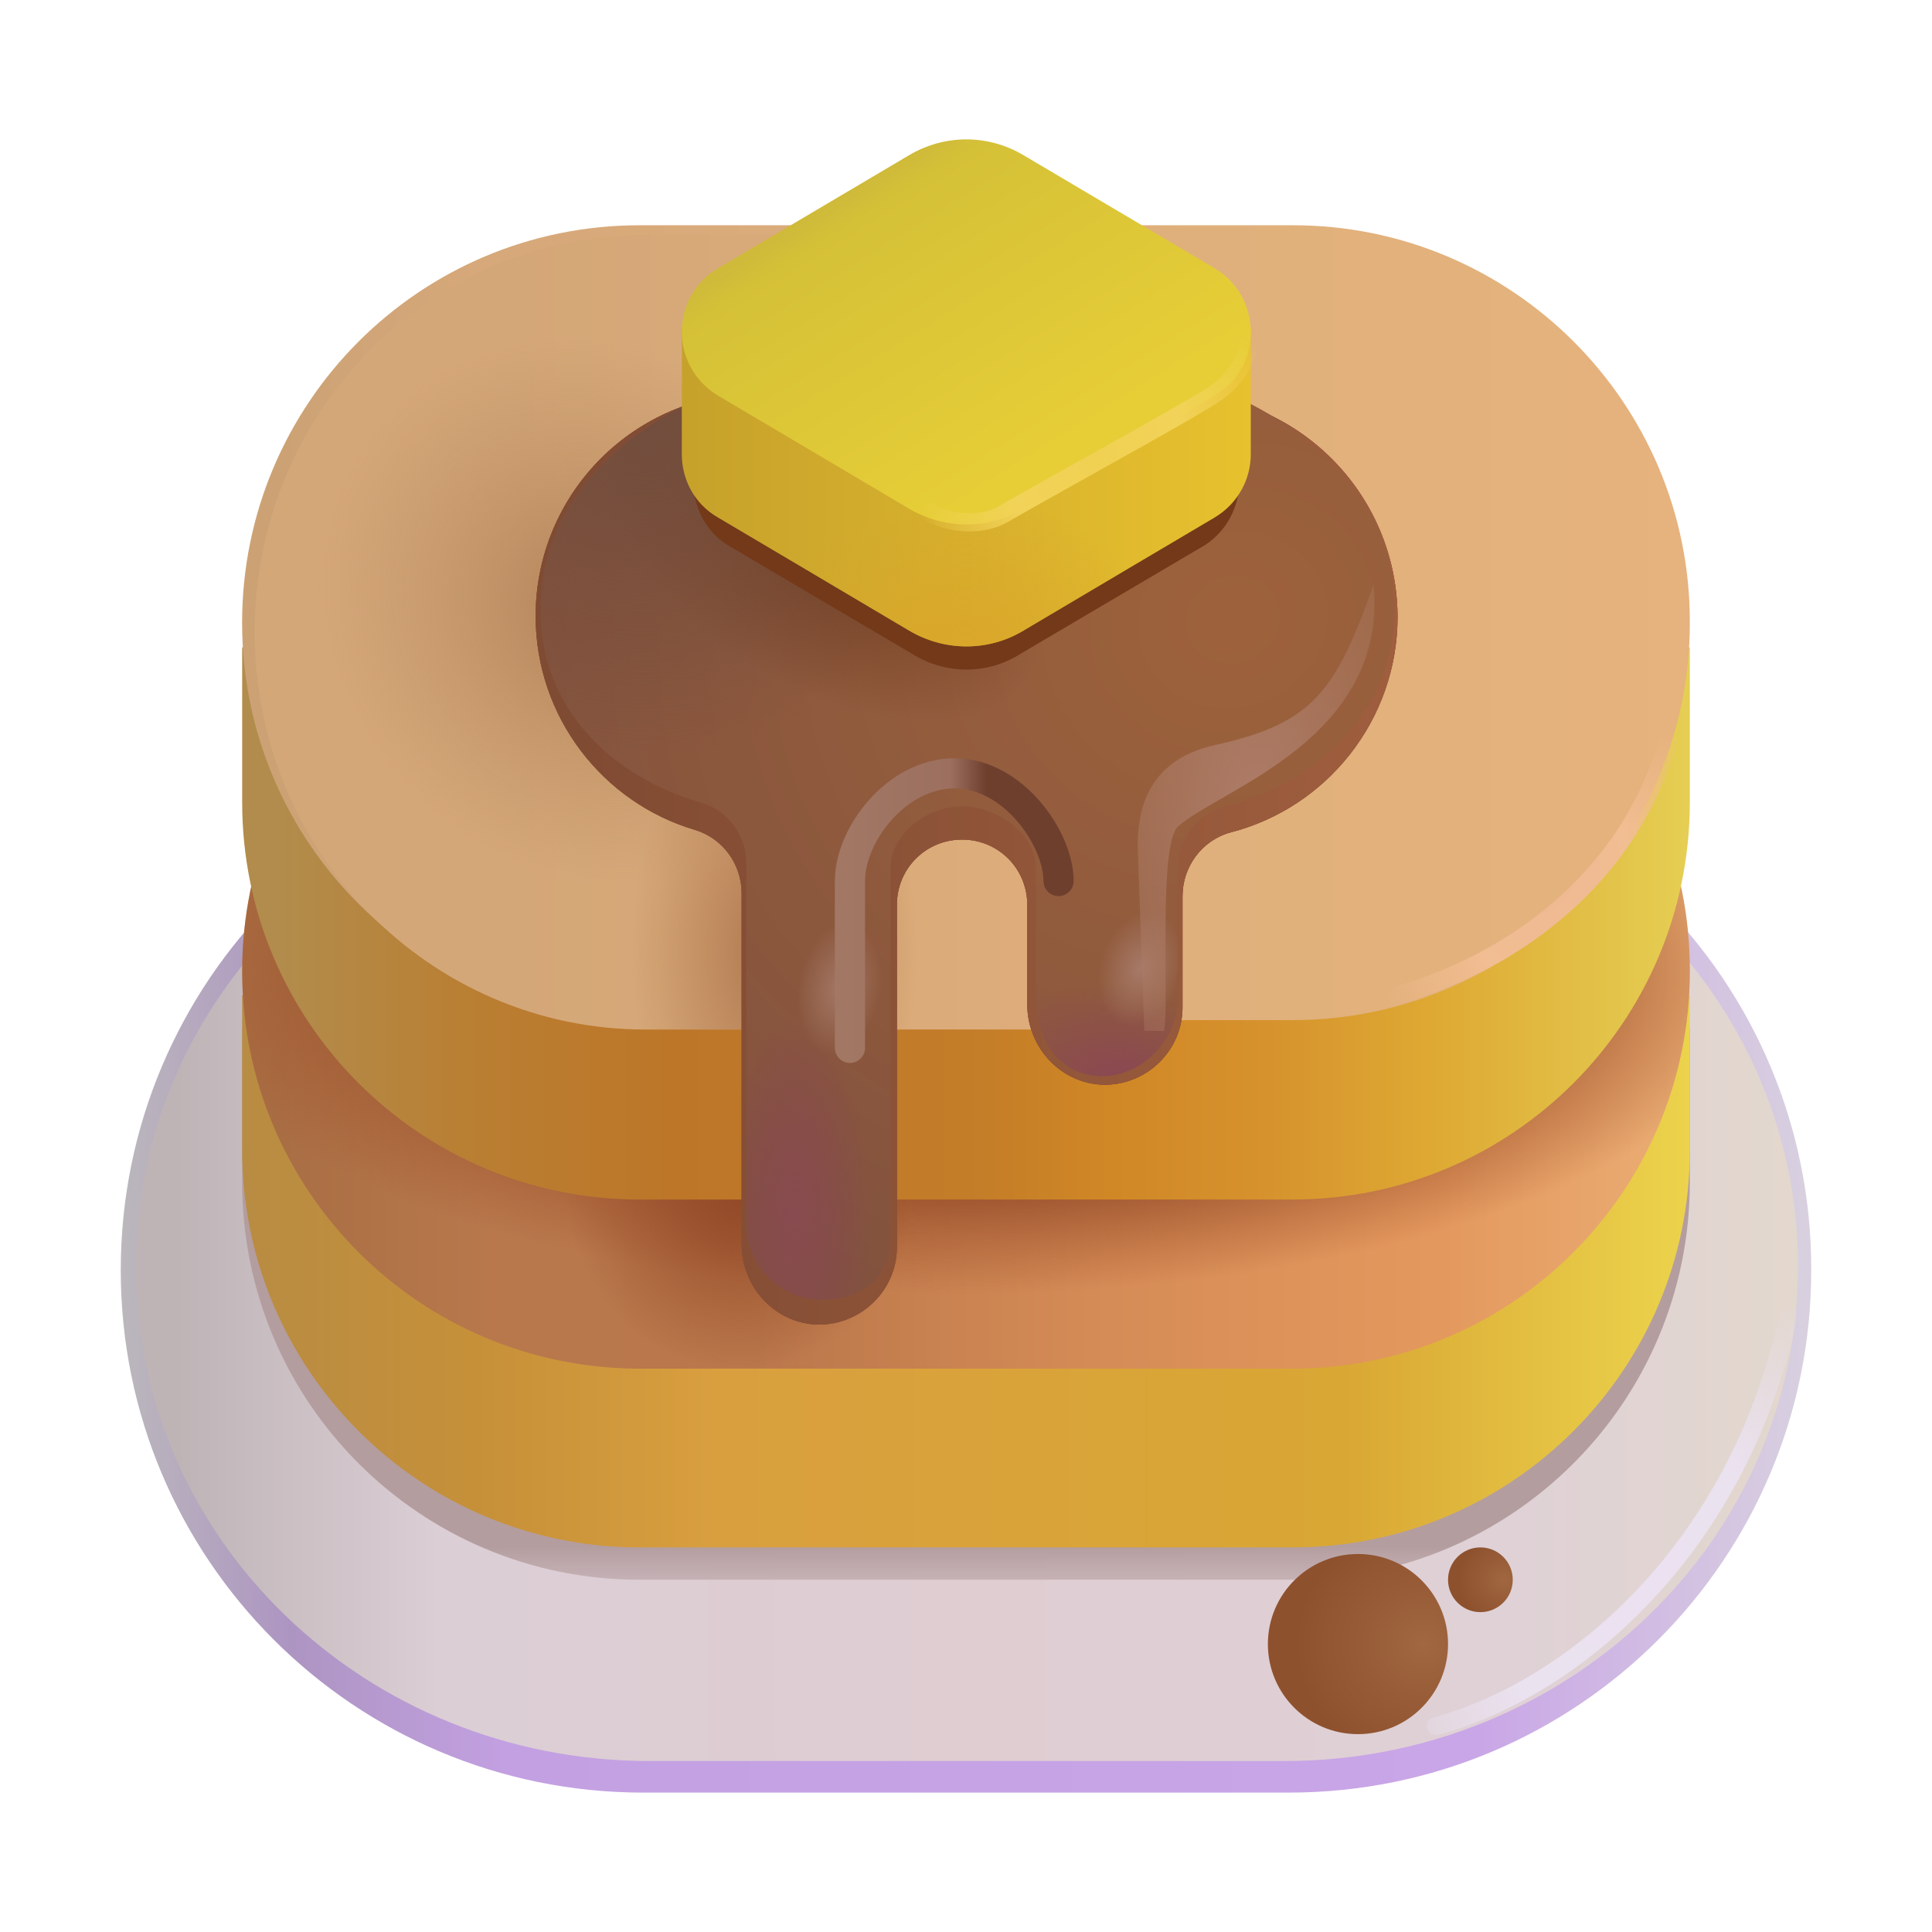<?xml version="1.0" encoding="UTF-8" standalone="no"?>
<!DOCTYPE svg PUBLIC "-//W3C//DTD SVG 1.1//EN" "http://www.w3.org/Graphics/SVG/1.1/DTD/svg11.dtd">
<svg width="32px" height="32px" version="1.1" xmlns="http://www.w3.org/2000/svg" xmlns:xlink="http://www.w3.org/1999/xlink" xml:space="preserve" xmlns:serif="http://www.serif.com/" style="fill-rule:evenodd;clip-rule:evenodd;stroke-linecap:round;">
    <g transform="matrix(1,0,0,1,0,0.309)">
        <path d="M21.357,12.066L10.653,12.066C5.871,12.066 2,15.947 2,20.729C2,25.511 5.871,29.382 10.653,29.382L21.347,29.382C26.129,29.382 30,25.511 30,20.729C30.01,15.947 26.139,12.066 21.357,12.066Z" style="fill:url(#_Linear1);fill-rule:nonzero;"/>
        <g>
            <path d="M21.283,12.484L10.758,12.484C6.057,12.484 2.25,16.155 2.25,20.677C2.25,25.198 6.057,28.859 10.758,28.859L21.273,28.859C25.975,28.859 29.781,25.198 29.781,20.677C29.791,16.155 25.985,12.484 21.283,12.484Z" style="fill:url(#_Linear2);fill-rule:nonzero;"/>
        </g>
        <g>
            <path d="M21.417,14.823L10.593,14.823L4.011,16.714L4.011,19.275C4.011,22.916 6.962,25.857 10.593,25.857L21.407,25.857C25.048,25.857 27.989,22.906 27.989,19.275L27.989,16.714L21.417,14.823Z" style="fill:url(#_Linear3);fill-rule:nonzero;"/>
        </g>
        <path d="M21.417,14.287L10.593,14.287L4.011,16.177L4.011,18.738C4.011,22.38 6.962,25.321 10.593,25.321L21.407,25.321C25.048,25.321 27.989,22.37 27.989,18.738L27.989,16.177L21.417,14.287Z" style="fill:url(#_Linear4);fill-rule:nonzero;"/>
        <path d="M21.417,9.195L10.593,9.195C6.952,9.195 4.011,12.146 4.011,15.777C4.011,19.419 6.962,22.36 10.593,22.36L21.407,22.36C25.048,22.36 27.989,19.409 27.989,15.777C27.999,12.136 25.048,9.195 21.417,9.195Z" style="fill:url(#_Linear5);fill-rule:nonzero;"/>
        <path d="M21.417,9.195L10.593,9.195C6.952,9.195 4.011,12.146 4.011,15.777C4.011,19.419 6.962,22.36 10.593,22.36L21.407,22.36C25.048,22.36 27.989,19.409 27.989,15.777C27.999,12.136 25.048,9.195 21.417,9.195Z" style="fill:url(#_Radial6);fill-rule:nonzero;"/>
        <path d="M21.417,9.195L10.593,9.195C6.952,9.195 4.011,12.146 4.011,15.777C4.011,19.419 6.962,22.36 10.593,22.36L21.407,22.36C25.048,22.36 27.989,19.409 27.989,15.777C27.999,12.136 25.048,9.195 21.417,9.195Z" style="fill:url(#_Radial7);fill-rule:nonzero;"/>
        <path d="M21.417,8.515L10.593,8.515L4.011,10.416L4.011,12.977C4.011,16.618 6.962,19.559 10.593,19.559L21.407,19.559C25.048,19.559 27.989,16.608 27.989,12.977L27.989,10.416L21.417,8.515Z" style="fill:url(#_Linear8);fill-rule:nonzero;"/>
        <path d="M21.416,3.422L10.592,3.422C6.951,3.422 4.01,6.374 4.01,10.005C4.01,13.646 6.961,16.587 10.592,16.587L21.406,16.587C25.048,16.587 27.989,13.636 27.989,10.005C27.999,6.374 25.048,3.422 21.416,3.422Z" style="fill:url(#_Linear9);fill-rule:nonzero;"/>
        <g>
            <path d="M18.375,3.579L10.687,3.579C7.109,3.579 4.219,6.53 4.219,10.161C4.219,13.802 7.119,16.743 10.687,16.743L18.375,16.743L18.375,3.579Z" style="fill:url(#_Linear10);fill-rule:nonzero;"/>
            <path d="M18.375,3.579L10.687,3.579C7.109,3.579 4.219,6.53 4.219,10.161C4.219,13.802 7.119,16.743 10.687,16.743L18.375,16.743L18.375,3.579Z" style="fill:url(#_Radial11);fill-rule:nonzero;"/>
            <path d="M18.375,3.579L10.687,3.579C7.109,3.579 4.219,6.53 4.219,10.161C4.219,13.802 7.119,16.743 10.687,16.743L18.375,16.743L18.375,3.579Z" style="fill:url(#_Radial12);fill-rule:nonzero;"/>
        </g>
        <path d="M19.436,6.204L12.564,6.204C10.523,6.204 8.872,7.855 8.872,9.895C8.872,11.566 9.983,12.986 11.513,13.437C11.974,13.577 12.284,14.007 12.284,14.487L12.284,20.299C12.284,21.009 12.834,21.61 13.544,21.63C14.264,21.64 14.855,21.059 14.855,20.349L14.855,14.677C14.855,14.077 15.335,13.597 15.935,13.597C16.535,13.597 17.015,14.077 17.015,14.677L17.015,16.328C17.015,17.038 17.566,17.638 18.276,17.658C18.996,17.668 19.586,17.088 19.586,16.378L19.586,14.537C19.586,14.047 19.906,13.607 20.387,13.477C21.977,13.066 23.148,11.616 23.148,9.905C23.138,7.855 21.477,6.204 19.436,6.204Z" style="fill:url(#_Radial13);fill-rule:nonzero;"/>
        <path d="M19.436,6.204L12.564,6.204C10.523,6.204 8.872,7.855 8.872,9.895C8.872,11.566 9.983,12.986 11.513,13.437C11.974,13.577 12.284,14.007 12.284,14.487L12.284,20.299C12.284,21.009 12.834,21.61 13.544,21.63C14.264,21.64 14.855,21.059 14.855,20.349L14.855,14.677C14.855,14.077 15.335,13.597 15.935,13.597C16.535,13.597 17.015,14.077 17.015,14.677L17.015,16.328C17.015,17.038 17.566,17.638 18.276,17.658C18.996,17.668 19.586,17.088 19.586,16.378L19.586,14.537C19.586,14.047 19.906,13.607 20.387,13.477C21.977,13.066 23.148,11.616 23.148,9.905C23.138,7.855 21.477,6.204 19.436,6.204Z" style="fill:rgb(136,71,52);fill-rule:nonzero;"/>
        <path d="M19.436,6.204L12.564,6.204C10.523,6.204 8.872,7.855 8.872,9.895C8.872,11.566 9.983,12.986 11.513,13.437C11.974,13.577 12.284,14.007 12.284,14.487L12.284,20.299C12.284,21.009 12.834,21.61 13.544,21.63C14.264,21.64 14.855,21.059 14.855,20.349L14.855,14.677C14.855,14.077 15.335,13.597 15.935,13.597C16.535,13.597 17.015,14.077 17.015,14.677L17.015,16.328C17.015,17.038 17.566,17.638 18.276,17.658C18.996,17.668 19.586,17.088 19.586,16.378L19.586,14.537C19.586,14.047 19.906,13.607 20.387,13.477C21.977,13.066 23.148,11.616 23.148,9.905C23.138,7.855 21.477,6.204 19.436,6.204Z" style="fill:url(#_Linear14);fill-rule:nonzero;"/>
        <g>
            <path d="M8.953,9.805C8.953,11.4 10.107,12.552 11.606,12.982C12.057,13.115 12.361,13.526 12.361,13.985L12.361,19.964C12.361,20.642 12.9,21.2 13.595,21.219C14.3,21.228 14.75,20.85 14.75,20.172L14.75,14.079C14.75,13.505 15.349,13.047 15.937,13.047C16.524,13.047 17.156,13.505 17.156,14.079L17.156,16.219C17.156,16.897 17.533,17.497 18.229,17.516C18.934,17.525 19.512,16.897 19.512,16.219L19.512,14.059C19.512,13.591 19.826,13.171 20.296,13.047C21.854,12.655 23.094,11.439 23.094,9.805C23.094,3.859 8.953,3.947 8.953,9.805Z" style="fill:url(#_Radial15);fill-rule:nonzero;"/>
            <path d="M8.953,9.805C8.953,11.4 10.107,12.552 11.606,12.982C12.057,13.115 12.361,13.526 12.361,13.985L12.361,19.964C12.361,20.642 12.9,21.2 13.595,21.219C14.3,21.228 14.75,20.85 14.75,20.172L14.75,14.079C14.75,13.505 15.349,13.047 15.937,13.047C16.524,13.047 17.156,13.505 17.156,14.079L17.156,16.219C17.156,16.897 17.533,17.497 18.229,17.516C18.934,17.525 19.512,16.897 19.512,16.219L19.512,14.059C19.512,13.591 19.826,13.171 20.296,13.047C21.854,12.655 23.094,11.439 23.094,9.805C23.094,3.859 8.953,3.947 8.953,9.805Z" style="fill:url(#_Radial16);fill-rule:nonzero;"/>
            <path d="M8.953,9.805C8.953,11.4 10.107,12.552 11.606,12.982C12.057,13.115 12.361,13.526 12.361,13.985L12.361,19.964C12.361,20.642 12.9,21.2 13.595,21.219C14.3,21.228 14.75,20.85 14.75,20.172L14.75,14.079C14.75,13.505 15.349,13.047 15.937,13.047C16.524,13.047 17.156,13.505 17.156,14.079L17.156,16.219C17.156,16.897 17.533,17.497 18.229,17.516C18.934,17.525 19.512,16.897 19.512,16.219L19.512,14.059C19.512,13.591 19.826,13.171 20.296,13.047C21.854,12.655 23.094,11.439 23.094,9.805C23.094,3.859 8.953,3.947 8.953,9.805Z" style="fill:url(#_Radial17);fill-rule:nonzero;"/>
            <path d="M8.953,9.805C8.953,11.4 10.107,12.552 11.606,12.982C12.057,13.115 12.361,13.526 12.361,13.985L12.361,19.964C12.361,20.642 12.9,21.2 13.595,21.219C14.3,21.228 14.75,20.85 14.75,20.172L14.75,14.079C14.75,13.505 15.349,13.047 15.937,13.047C16.524,13.047 17.156,13.505 17.156,14.079L17.156,16.219C17.156,16.897 17.533,17.497 18.229,17.516C18.934,17.525 19.512,16.897 19.512,16.219L19.512,14.059C19.512,13.591 19.826,13.171 20.296,13.047C21.854,12.655 23.094,11.439 23.094,9.805C23.094,3.859 8.953,3.947 8.953,9.805Z" style="fill:url(#_Radial18);fill-rule:nonzero;"/>
            <path d="M8.953,9.805C8.953,11.4 10.107,12.552 11.606,12.982C12.057,13.115 12.361,13.526 12.361,13.985L12.361,19.964C12.361,20.642 12.9,21.2 13.595,21.219C14.3,21.228 14.75,20.85 14.75,20.172L14.75,14.079C14.75,13.505 15.349,13.047 15.937,13.047C16.524,13.047 17.156,13.505 17.156,14.079L17.156,16.219C17.156,16.897 17.533,17.497 18.229,17.516C18.934,17.525 19.512,16.897 19.512,16.219L19.512,14.059C19.512,13.591 19.826,13.171 20.296,13.047C21.854,12.655 23.094,11.439 23.094,9.805C23.094,3.859 8.953,3.947 8.953,9.805Z" style="fill:url(#_Radial19);fill-rule:nonzero;"/>
            <path d="M8.953,9.805C8.953,11.4 10.107,12.552 11.606,12.982C12.057,13.115 12.361,13.526 12.361,13.985L12.361,19.964C12.361,20.642 12.9,21.2 13.595,21.219C14.3,21.228 14.75,20.85 14.75,20.172L14.75,14.079C14.75,13.505 15.349,13.047 15.937,13.047C16.524,13.047 17.156,13.505 17.156,14.079L17.156,16.219C17.156,16.897 17.533,17.497 18.229,17.516C18.934,17.525 19.512,16.897 19.512,16.219L19.512,14.059C19.512,13.591 19.826,13.171 20.296,13.047C21.854,12.655 23.094,11.439 23.094,9.805C23.094,3.859 8.953,3.947 8.953,9.805Z" style="fill:url(#_Radial20);fill-rule:nonzero;"/>
            <path d="M8.953,9.805C8.953,11.4 10.107,12.552 11.606,12.982C12.057,13.115 12.361,13.526 12.361,13.985L12.361,19.964C12.361,20.642 12.9,21.2 13.595,21.219C14.3,21.228 14.75,20.85 14.75,20.172L14.75,14.079C14.75,13.505 15.349,13.047 15.937,13.047C16.524,13.047 17.156,13.505 17.156,14.079L17.156,16.219C17.156,16.897 17.533,17.497 18.229,17.516C18.934,17.525 19.512,16.897 19.512,16.219L19.512,14.059C19.512,13.591 19.826,13.171 20.296,13.047C21.854,12.655 23.094,11.439 23.094,9.805C23.094,3.859 8.953,3.947 8.953,9.805Z" style="fill:url(#_Radial21);fill-rule:nonzero;"/>
        </g>
        <g>
            <path d="M11.479,7.266L11.479,7.641C11.479,8.062 11.671,8.484 12.055,8.721L15.092,10.511C15.659,10.871 16.361,10.871 16.918,10.511L19.955,8.721C20.339,8.474 20.531,8.052 20.531,7.641L20.531,7.266L11.479,7.266Z" style="fill:rgb(115,57,25);fill-rule:nonzero;"/>
        </g>
        <path d="M17.406,5.113L16.955,4.843C16.365,4.492 15.635,4.492 15.055,4.843L14.605,5.113L11.293,5.113L11.293,7.213C11.293,7.624 11.493,8.034 11.894,8.264L15.055,10.134C15.645,10.485 16.375,10.485 16.955,10.134L20.116,8.264C20.517,8.024 20.717,7.614 20.717,7.213L20.717,5.113L17.406,5.113Z" style="fill:url(#_Linear22);fill-rule:nonzero;"/>
        <path d="M17.406,5.113L16.955,4.843C16.365,4.492 15.635,4.492 15.055,4.843L14.605,5.113L11.293,5.113L11.293,7.213C11.293,7.624 11.493,8.034 11.894,8.264L15.055,10.134C15.645,10.485 16.375,10.485 16.955,10.134L20.116,8.264C20.517,8.024 20.717,7.614 20.717,7.213L20.717,5.113L17.406,5.113Z" style="fill:url(#_Radial23);fill-rule:nonzero;"/>
        <path d="M15.055,2.263L11.894,4.133C11.093,4.603 11.093,5.764 11.894,6.244L15.055,8.115C15.645,8.465 16.375,8.465 16.955,8.115L20.116,6.244C20.917,5.774 20.917,4.613 20.116,4.133L16.955,2.263C16.365,1.912 15.645,1.912 15.055,2.263Z" style="fill:url(#_Linear24);fill-rule:nonzero;"/>
        <circle cx="22.492" cy="26.922" r="1.492" style="fill:url(#_Radial25);"/>
        <circle cx="24.52" cy="25.857" r="0.536" style="fill:url(#_Radial26);"/>
        <g>
            <path d="M19.516,13.375C20.234,12.75 22.984,11.922 22.75,9.375C22.125,11.156 21.731,11.677 20.125,12.031C18.922,12.297 18.844,13.234 18.844,13.719L18.953,16.766L19.281,16.766C19.369,16.237 19.18,13.667 19.516,13.375Z" style="fill:url(#_Radial27);fill-rule:nonzero;"/>
        </g>
        <g>
            <path d="M13.828,17.047C13.828,17.185 13.94,17.297 14.078,17.297C14.216,17.297 14.328,17.185 14.328,17.047L13.828,17.047ZM17.283,14.283C17.283,14.421 17.395,14.533 17.533,14.533C17.671,14.533 17.783,14.421 17.783,14.283L17.283,14.283ZM14.328,17.047L14.328,14.283L13.828,14.283L13.828,17.047L14.328,17.047ZM14.328,14.283C14.328,13.975 14.487,13.586 14.769,13.271C15.048,12.958 15.418,12.75 15.813,12.75L15.813,12.25C15.238,12.25 14.741,12.551 14.396,12.938C14.052,13.322 13.828,13.825 13.828,14.283L14.328,14.283ZM15.813,12.75C16.201,12.75 16.568,12.968 16.847,13.291C17.128,13.617 17.283,14.007 17.283,14.283L17.783,14.283C17.783,13.855 17.561,13.354 17.225,12.964C16.886,12.572 16.393,12.25 15.813,12.25L15.813,12.75Z" style="fill:url(#_Linear28);fill-rule:nonzero;"/>
        </g>
        <g>
            <path d="M21.359,16.438C23.75,16.438 27.094,14.859 27.75,11.453" style="fill:none;fill-rule:nonzero;stroke:url(#_Radial29);stroke-width:0.3px;"/>
        </g>
        <g>
            <path d="M23.782,28.281C26,27.688 28.781,25.406 29.625,21.469" style="fill:none;fill-rule:nonzero;stroke:url(#_Radial30);stroke-width:0.3px;"/>
        </g>
        <g>
            <path d="M20.695,5.273C20.695,5.555 20.506,5.938 20.156,6.188C19.806,6.438 17.74,7.563 16.594,8.219C16.345,8.361 15.773,8.453 15.258,8.094" style="fill:none;fill-rule:nonzero;stroke:url(#_Radial31);stroke-width:0.3px;"/>
        </g>
    </g>
    <defs>
        <linearGradient id="_Linear1" x1="0" y1="0" x2="1" y2="0" gradientUnits="userSpaceOnUse" gradientTransform="matrix(28,0,0,28,2,21.125)"><stop offset="0" style="stop-color:rgb(187,183,188);stop-opacity:1"/><stop offset="0.1" style="stop-color:rgb(173,149,194);stop-opacity:1"/><stop offset="0.23" style="stop-color:rgb(195,160,226);stop-opacity:1"/><stop offset="0.8" style="stop-color:rgb(201,166,231);stop-opacity:1"/><stop offset="1" style="stop-color:rgb(216,208,223);stop-opacity:1"/></linearGradient>
        <linearGradient id="_Linear2" x1="0" y1="0" x2="1" y2="0" gradientUnits="userSpaceOnUse" gradientTransform="matrix(27.312,0,0,27.312,2.812,20.125)"><stop offset="0" style="stop-color:rgb(190,180,182);stop-opacity:1"/><stop offset="0.16" style="stop-color:rgb(219,206,213);stop-opacity:1"/><stop offset="0.49" style="stop-color:rgb(223,205,210);stop-opacity:1"/><stop offset="0.82" style="stop-color:rgb(223,209,214);stop-opacity:1"/><stop offset="1" style="stop-color:rgb(227,216,205);stop-opacity:1"/></linearGradient>
        <linearGradient id="_Linear3" x1="0" y1="0" x2="1" y2="0" gradientUnits="userSpaceOnUse" gradientTransform="matrix(7.18837e-16,11.739,-11.739,7.18837e-16,16,14.823)"><stop offset="0" style="stop-color:rgb(180,157,159);stop-opacity:1"/><stop offset="0.89" style="stop-color:rgb(180,157,159);stop-opacity:1"/><stop offset="1" style="stop-color:rgb(180,157,159);stop-opacity:0"/></linearGradient>
        <linearGradient id="_Linear4" x1="0" y1="0" x2="1" y2="0" gradientUnits="userSpaceOnUse" gradientTransform="matrix(23.979,0,0,23.979,4.011,19.188)"><stop offset="0" style="stop-color:rgb(184,140,67);stop-opacity:1"/><stop offset="0.16" style="stop-color:rgb(198,144,57);stop-opacity:1"/><stop offset="0.33" style="stop-color:rgb(217,159,63);stop-opacity:1"/><stop offset="0.76" style="stop-color:rgb(217,167,52);stop-opacity:1"/><stop offset="1" style="stop-color:rgb(236,211,76);stop-opacity:1"/></linearGradient>
        <linearGradient id="_Linear5" x1="0" y1="0" x2="1" y2="0" gradientUnits="userSpaceOnUse" gradientTransform="matrix(23.427,0,0,23.427,4.562,17.875)"><stop offset="0" style="stop-color:rgb(169,110,68);stop-opacity:1"/><stop offset="0.15" style="stop-color:rgb(184,120,76);stop-opacity:1"/><stop offset="0.34" style="stop-color:rgb(186,119,75);stop-opacity:1"/><stop offset="0.59" style="stop-color:rgb(214,140,86);stop-opacity:1"/><stop offset="0.82" style="stop-color:rgb(227,152,93);stop-opacity:1"/><stop offset="1" style="stop-color:rgb(234,173,116);stop-opacity:1"/></linearGradient>
        <radialGradient id="_Radial6" cx="0" cy="0" r="1" gradientUnits="userSpaceOnUse" gradientTransform="matrix(-2.04736e-15,5.348,-13.25,-5.07285e-15,16,15.777)"><stop offset="0" style="stop-color:rgb(153,81,44);stop-opacity:1"/><stop offset="0.66" style="stop-color:rgb(153,81,44);stop-opacity:1"/><stop offset="1" style="stop-color:rgb(166,87,47);stop-opacity:0"/></radialGradient>
        <radialGradient id="_Radial7" cx="0" cy="0" r="1" gradientUnits="userSpaceOnUse" gradientTransform="matrix(2.875,0,0,2.86,12.25,19.5)"><stop offset="0" style="stop-color:rgb(147,74,40);stop-opacity:1"/><stop offset="1" style="stop-color:rgb(147,74,40);stop-opacity:0"/></radialGradient>
        <linearGradient id="_Linear8" x1="0" y1="0" x2="1" y2="0" gradientUnits="userSpaceOnUse" gradientTransform="matrix(23.427,0,0,23.427,4.562,13.625)"><stop offset="0" style="stop-color:rgb(178,140,76);stop-opacity:1"/><stop offset="0.13" style="stop-color:rgb(185,127,51);stop-opacity:1"/><stop offset="0.28" style="stop-color:rgb(189,118,40);stop-opacity:1"/><stop offset="0.49" style="stop-color:rgb(195,124,40);stop-opacity:1"/><stop offset="0.59" style="stop-color:rgb(208,135,38);stop-opacity:1"/><stop offset="0.7" style="stop-color:rgb(214,146,45);stop-opacity:1"/><stop offset="0.82" style="stop-color:rgb(222,169,51);stop-opacity:1"/><stop offset="1" style="stop-color:rgb(229,206,83);stop-opacity:1"/></linearGradient>
        <linearGradient id="_Linear9" x1="0" y1="0" x2="1" y2="0" gradientUnits="userSpaceOnUse" gradientTransform="matrix(23.364,0,0,23.364,4.625,8.812)"><stop offset="0" style="stop-color:rgb(204,162,117);stop-opacity:1"/><stop offset="0.14" style="stop-color:rgb(214,168,122);stop-opacity:1"/><stop offset="0.72" style="stop-color:rgb(225,177,124);stop-opacity:1"/><stop offset="1" style="stop-color:rgb(230,178,125);stop-opacity:1"/></linearGradient>
        <linearGradient id="_Linear10" x1="0" y1="0" x2="1" y2="0" gradientUnits="userSpaceOnUse" gradientTransform="matrix(19.34,0,0,19.34,7.222,7.965)"><stop offset="0" style="stop-color:rgb(212,167,120);stop-opacity:1"/><stop offset="0.06" style="stop-color:rgb(212,167,120);stop-opacity:1"/><stop offset="1" style="stop-color:rgb(231,178,125);stop-opacity:1"/></linearGradient>
        <radialGradient id="_Radial11" cx="0" cy="0" r="1" gradientUnits="userSpaceOnUse" gradientTransform="matrix(4.5,4.312,-3.886,4.055,9.875,9.812)"><stop offset="0" style="stop-color:rgb(179,130,88);stop-opacity:1"/><stop offset="0.77" style="stop-color:rgb(187,143,101);stop-opacity:0"/><stop offset="1" style="stop-color:rgb(187,143,101);stop-opacity:0"/></radialGradient>
        <radialGradient id="_Radial12" cx="0" cy="0" r="1" gradientUnits="userSpaceOnUse" gradientTransform="matrix(2.375,0,0,4.251,12.812,15.438)"><stop offset="0" style="stop-color:rgb(175,119,78);stop-opacity:1"/><stop offset="1" style="stop-color:rgb(175,119,78);stop-opacity:0"/></radialGradient>
        <radialGradient id="_Radial13" cx="0" cy="0" r="1" gradientUnits="userSpaceOnUse" gradientTransform="matrix(-12.437,5.125,-4.743,-11.51,20.5,10.062)"><stop offset="0" style="stop-color:rgb(157,98,60);stop-opacity:1"/><stop offset="0.03" style="stop-color:rgb(157,98,60);stop-opacity:1"/><stop offset="1" style="stop-color:rgb(130,82,62);stop-opacity:1"/></radialGradient>
        <linearGradient id="_Linear14" x1="0" y1="0" x2="1" y2="0" gradientUnits="userSpaceOnUse" gradientTransform="matrix(13.523,0,0,13.523,9.625,11.875)"><stop offset="0" style="stop-color:rgb(128,75,51);stop-opacity:1"/><stop offset="1" style="stop-color:rgb(159,94,62);stop-opacity:1"/></linearGradient>
        <radialGradient id="_Radial15" cx="0" cy="0" r="1" gradientUnits="userSpaceOnUse" gradientTransform="matrix(-12.181,4.894,-4.447,-11.069,20.407,9.955)"><stop offset="0" style="stop-color:rgb(157,98,60);stop-opacity:1"/><stop offset="0.03" style="stop-color:rgb(157,98,60);stop-opacity:1"/><stop offset="1" style="stop-color:rgb(130,82,62);stop-opacity:1"/></radialGradient>
        <radialGradient id="_Radial16" cx="0" cy="0" r="1" gradientUnits="userSpaceOnUse" gradientTransform="matrix(3.458,1.88,-1.004,1.848,13.644,9.001)"><stop offset="0" style="stop-color:rgb(118,67,38);stop-opacity:1"/><stop offset="1" style="stop-color:rgb(115,62,33);stop-opacity:0"/></radialGradient>
        <radialGradient id="_Radial17" cx="0" cy="0" r="1" gradientUnits="userSpaceOnUse" gradientTransform="matrix(-3.625,4.187,-4.067,-3.52,10.75,6.75)"><stop offset="0" style="stop-color:rgb(114,77,61);stop-opacity:1"/><stop offset="1" style="stop-color:rgb(114,76,59);stop-opacity:0"/></radialGradient>
        <radialGradient id="_Radial18" cx="0" cy="0" r="1" gradientUnits="userSpaceOnUse" gradientTransform="matrix(-2.375,-0.625,0.414,-1.571,18.656,17.688)"><stop offset="0" style="stop-color:rgb(138,70,84);stop-opacity:1"/><stop offset="1" style="stop-color:rgb(140,71,86);stop-opacity:0"/></radialGradient>
        <radialGradient id="_Radial19" cx="0" cy="0" r="1" gradientUnits="userSpaceOnUse" gradientTransform="matrix(-1.29214e-15,-3.375,1.27,-4.8637e-16,13.156,19.875)"><stop offset="0" style="stop-color:rgb(136,75,79);stop-opacity:1"/><stop offset="1" style="stop-color:rgb(134,68,83);stop-opacity:0"/></radialGradient>
        <radialGradient id="_Radial20" cx="0" cy="0" r="1" gradientUnits="userSpaceOnUse" gradientTransform="matrix(-0.188,1.094,-0.673,-0.115,13.906,16.062)"><stop offset="0" style="stop-color:rgb(163,118,101);stop-opacity:1"/><stop offset="1" style="stop-color:rgb(165,120,103);stop-opacity:0"/></radialGradient>
        <radialGradient id="_Radial21" cx="0" cy="0" r="1" gradientUnits="userSpaceOnUse" gradientTransform="matrix(-0.281,0.938,-0.651,-0.195,18.891,15.734)"><stop offset="0" style="stop-color:rgb(166,121,104);stop-opacity:1"/><stop offset="1" style="stop-color:rgb(168,123,104);stop-opacity:0"/></radialGradient>
        <linearGradient id="_Linear22" x1="0" y1="0" x2="1" y2="0" gradientUnits="userSpaceOnUse" gradientTransform="matrix(9.279,0,0,9.279,11.438,7.488)"><stop offset="0" style="stop-color:rgb(199,162,43);stop-opacity:1"/><stop offset="1" style="stop-color:rgb(232,193,46);stop-opacity:1"/></linearGradient>
        <radialGradient id="_Radial23" cx="0" cy="0" r="1" gradientUnits="userSpaceOnUse" gradientTransform="matrix(-1.14857e-15,3,-3.443,-1.31799e-15,16.005,10.938)"><stop offset="0" style="stop-color:rgb(219,165,41);stop-opacity:1"/><stop offset="1" style="stop-color:rgb(217,163,43);stop-opacity:0"/></radialGradient>
        <linearGradient id="_Linear24" x1="0" y1="0" x2="1" y2="0" gradientUnits="userSpaceOnUse" gradientTransform="matrix(3.164,5.023,-5.023,3.164,14.398,2.602)"><stop offset="0" style="stop-color:rgb(207,186,58);stop-opacity:1"/><stop offset="0.01" style="stop-color:rgb(207,186,58);stop-opacity:1"/><stop offset="0.09" style="stop-color:rgb(213,193,55);stop-opacity:1"/><stop offset="0.93" style="stop-color:rgb(231,206,55);stop-opacity:1"/><stop offset="1" style="stop-color:rgb(231,206,55);stop-opacity:1"/></linearGradient>
        <radialGradient id="_Radial25" cx="0" cy="0" r="1" gradientUnits="userSpaceOnUse" gradientTransform="matrix(-2.984,2.28517e-15,-2.16435e-15,-2.827,23.577,26.922)"><stop offset="0" style="stop-color:rgb(160,103,64);stop-opacity:1"/><stop offset="0.71" style="stop-color:rgb(142,81,46);stop-opacity:1"/><stop offset="1" style="stop-color:rgb(142,81,46);stop-opacity:1"/></radialGradient>
        <radialGradient id="_Radial26" cx="0" cy="0" r="1" gradientUnits="userSpaceOnUse" gradientTransform="matrix(-1.072,8.21052e-16,-7.77636e-16,-1.016,24.91,25.857)"><stop offset="0" style="stop-color:rgb(160,103,64);stop-opacity:1"/><stop offset="0.71" style="stop-color:rgb(142,81,46);stop-opacity:1"/><stop offset="1" style="stop-color:rgb(142,81,46);stop-opacity:1"/></radialGradient>
        <radialGradient id="_Radial27" cx="0" cy="0" r="1" gradientUnits="userSpaceOnUse" gradientTransform="matrix(-2.98808e-15,7.805,-4.14,-1.58504e-15,20.804,13.07)"><stop offset="0" style="stop-color:rgb(173,124,104);stop-opacity:1"/><stop offset="1" style="stop-color:rgb(172,123,101);stop-opacity:0"/></radialGradient>
        <linearGradient id="_Linear28" x1="0" y1="0" x2="1" y2="0" gradientUnits="userSpaceOnUse" gradientTransform="matrix(3.719,0,0,3.719,14.031,13.503)"><stop offset="0" style="stop-color:rgb(162,119,100);stop-opacity:1"/><stop offset="0.46" style="stop-color:rgb(156,111,94);stop-opacity:1"/><stop offset="0.62" style="stop-color:rgb(111,63,46);stop-opacity:1"/><stop offset="1" style="stop-color:rgb(111,63,46);stop-opacity:1"/></linearGradient>
        <radialGradient id="_Radial29" cx="0" cy="0" r="1" gradientUnits="userSpaceOnUse" gradientTransform="matrix(2.531,-2.406,1.275,1.341,25.719,14.5)"><stop offset="0" style="stop-color:rgb(239,185,146);stop-opacity:1"/><stop offset="0.45" style="stop-color:rgb(241,189,146);stop-opacity:1"/><stop offset="0.99" style="stop-color:rgb(240,188,143);stop-opacity:0"/><stop offset="1" style="stop-color:rgb(240,188,143);stop-opacity:0"/></radialGradient>
        <radialGradient id="_Radial30" cx="0" cy="0" r="1" gradientUnits="userSpaceOnUse" gradientTransform="matrix(3.504,-4.406,2.334,1.856,26.969,25.875)"><stop offset="0" style="stop-color:rgb(235,225,240);stop-opacity:1"/><stop offset="0.45" style="stop-color:rgb(235,226,240);stop-opacity:1"/><stop offset="0.99" style="stop-color:rgb(232,223,236);stop-opacity:0"/><stop offset="1" style="stop-color:rgb(232,223,236);stop-opacity:0"/></radialGradient>
        <radialGradient id="_Radial31" cx="0" cy="0" r="1" gradientUnits="userSpaceOnUse" gradientTransform="matrix(2.887,-1.659,0.824,1.434,18.188,7.312)"><stop offset="0" style="stop-color:rgb(240,209,81);stop-opacity:1"/><stop offset="0.45" style="stop-color:rgb(242,211,89);stop-opacity:1"/><stop offset="0.99" style="stop-color:rgb(243,211,87);stop-opacity:0"/><stop offset="1" style="stop-color:rgb(243,211,87);stop-opacity:0"/></radialGradient>
    </defs>
</svg>
